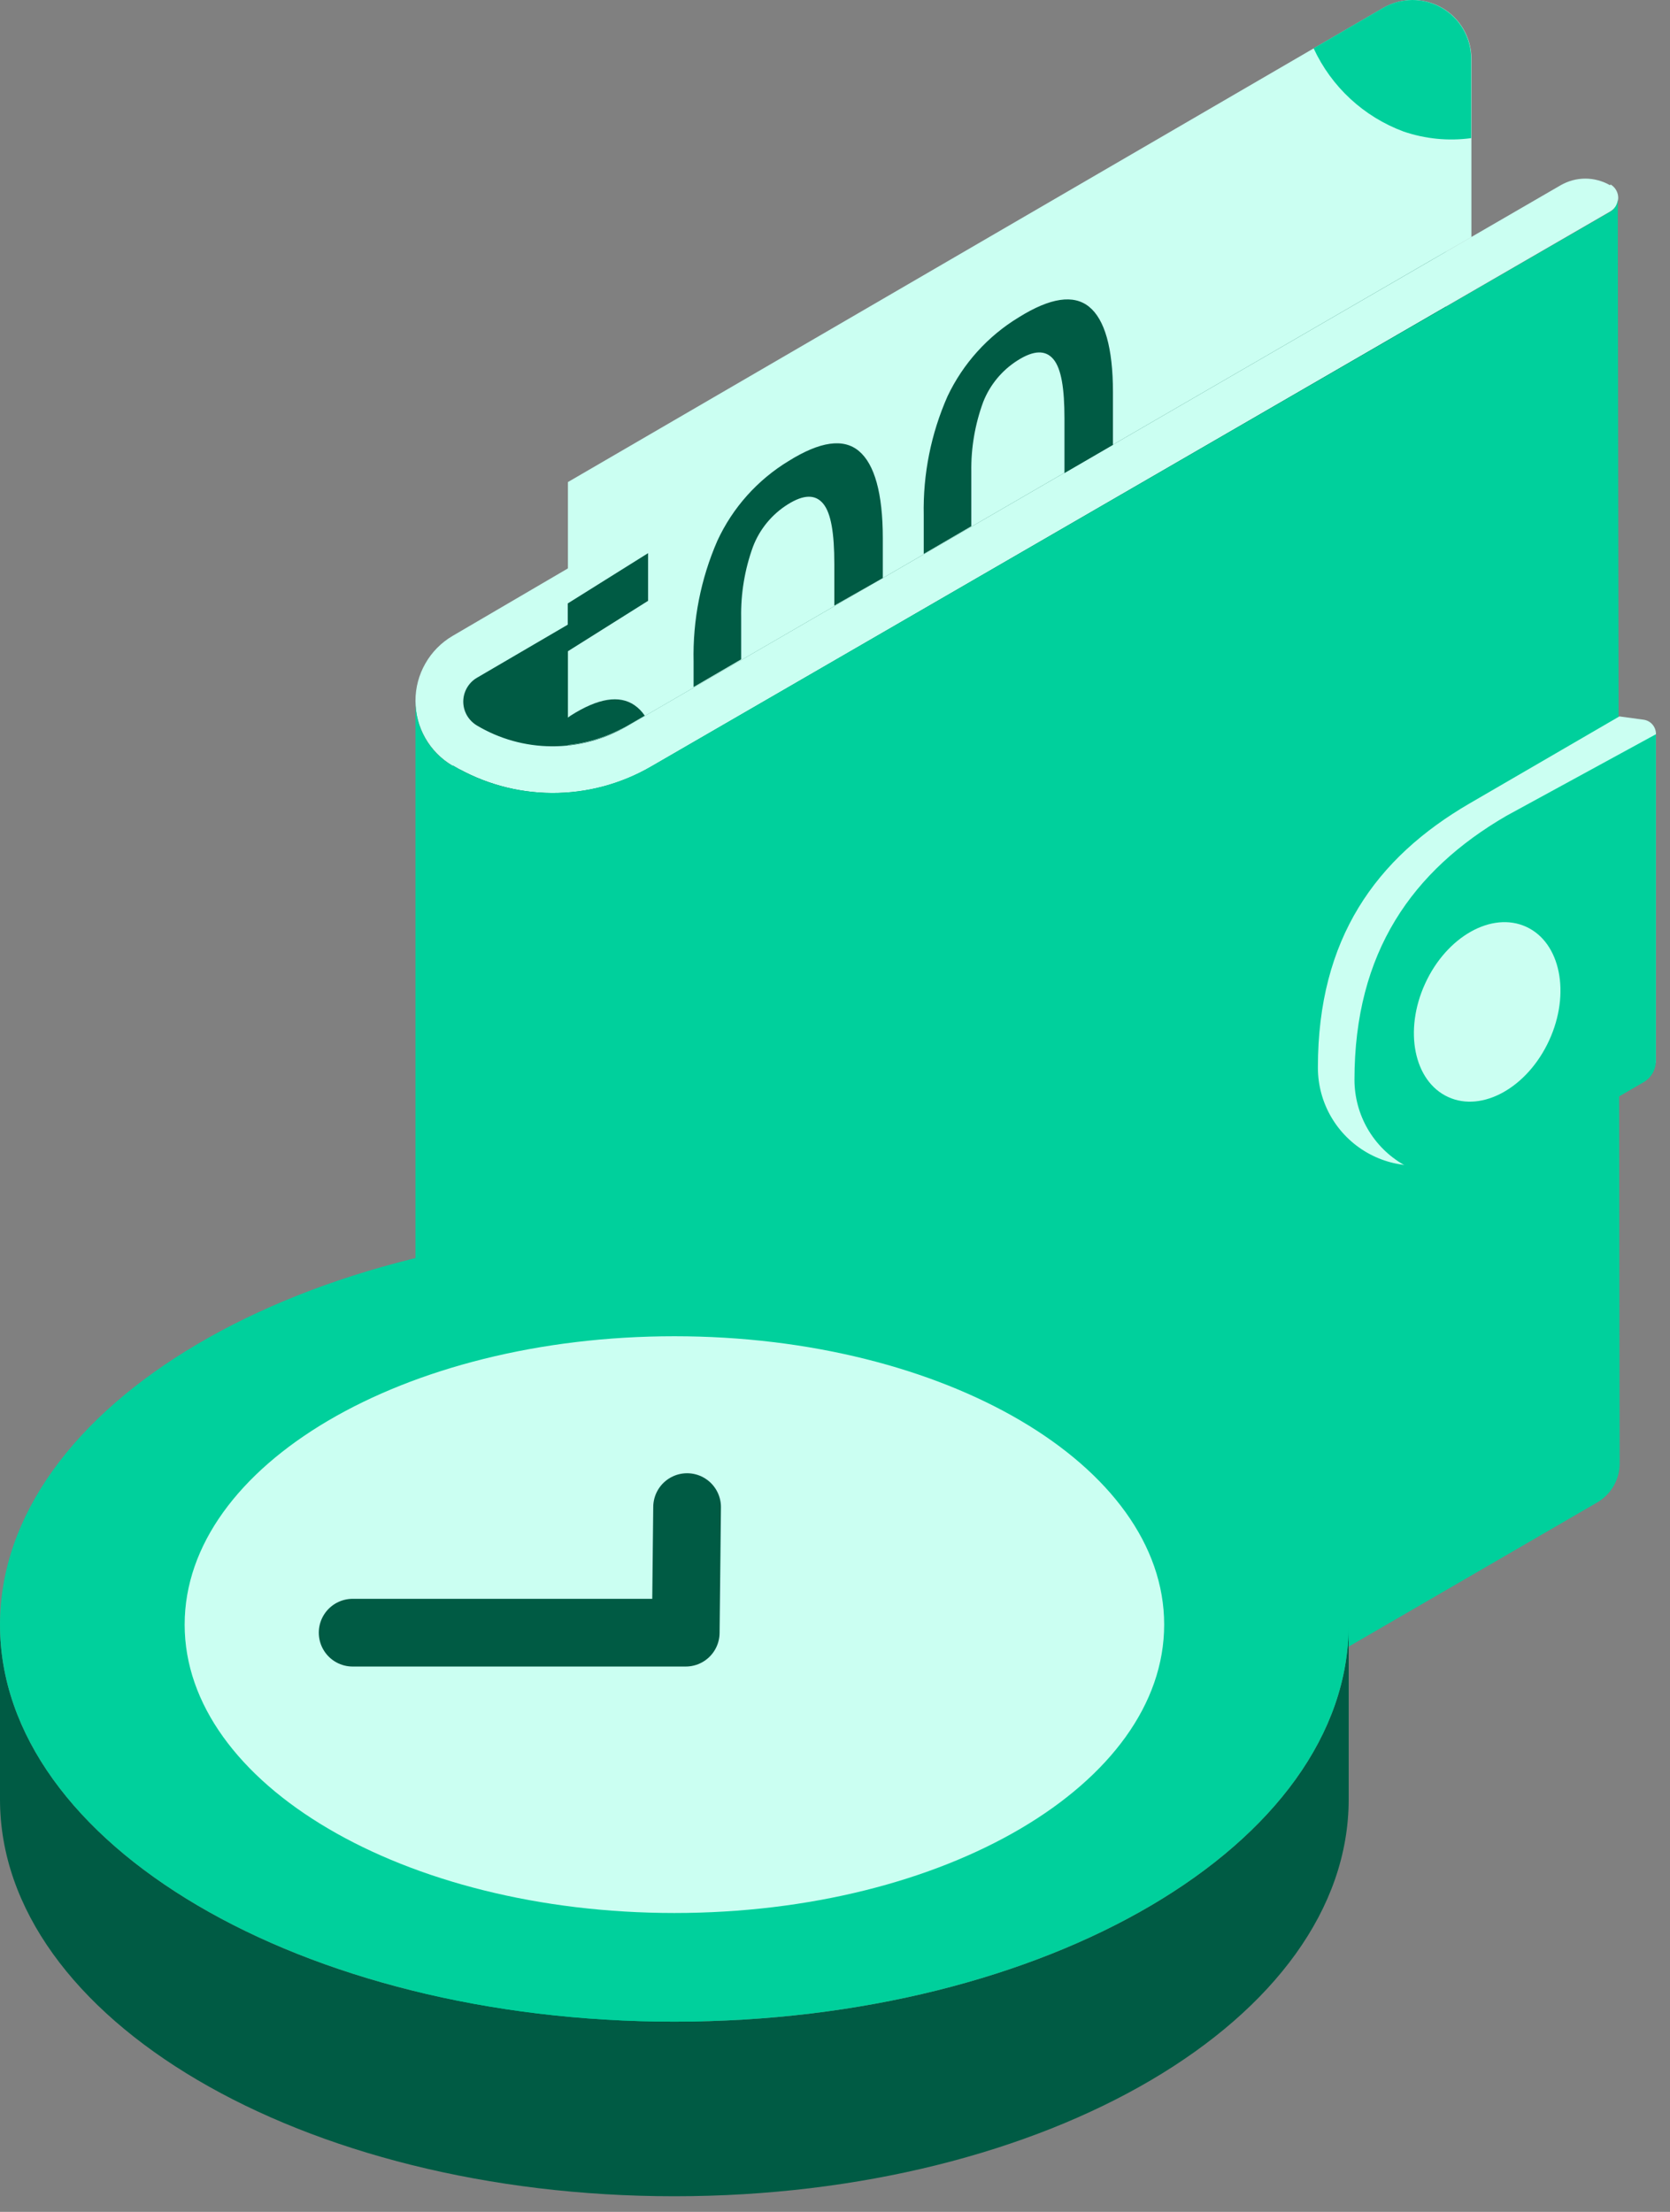 <svg width="37" height="49" viewBox="0 0 37 49" fill="none" xmlns="http://www.w3.org/2000/svg">
<rect x="0" y="0" width="37" height="49" fill="#808080" stroke="none"/>
<path d="M32.066 30.23L32.034 2.215C32.023 2.279 31.997 2.34 31.958 2.393C31.919 2.446 31.869 2.488 31.81 2.518V2.586L10.898 14.81C9.424 15.439 9.798 17.085 10.898 17.738H10.914C11.583 18.135 12.346 18.346 13.124 18.351C13.903 18.356 14.668 18.153 15.342 17.764L31.863 8.199L32.066 30.23Z" fill="#005B44"/>
<path d="M35.672 4.104C35.505 4.008 35.316 3.957 35.124 3.957C34.932 3.957 34.743 4.008 34.577 4.104L13.888 16.091C13.383 16.384 12.807 16.537 12.223 16.533C11.638 16.53 11.065 16.37 10.563 16.07C10.472 16.015 10.397 15.938 10.344 15.846C10.292 15.754 10.264 15.649 10.264 15.543C10.264 15.437 10.292 15.333 10.344 15.241C10.397 15.148 10.472 15.071 10.563 15.017L31.825 2.587C31.887 2.552 31.937 2.501 31.973 2.439C32.008 2.378 32.026 2.308 32.026 2.237C32.026 2.166 32.008 2.097 31.973 2.035C31.937 1.974 31.887 1.923 31.825 1.887C31.681 1.802 31.516 1.758 31.349 1.758C31.181 1.758 31.017 1.802 30.872 1.887L10.023 14.09C9.774 14.237 9.567 14.447 9.424 14.699C9.28 14.95 9.205 15.235 9.205 15.525C9.205 15.815 9.28 16.099 9.424 16.351C9.567 16.602 9.774 16.812 10.023 16.96H10.039C10.702 17.354 11.458 17.564 12.229 17.568C13 17.572 13.758 17.37 14.425 16.983L35.682 4.681C35.734 4.65 35.777 4.607 35.807 4.554C35.837 4.502 35.853 4.443 35.853 4.383C35.853 4.323 35.837 4.264 35.807 4.212C35.777 4.159 35.734 4.116 35.682 4.086L35.672 4.104Z" fill="#CBFFF2"/>
<path d="M35.669 4.696C35.722 4.666 35.766 4.623 35.797 4.571C35.827 4.519 35.843 4.459 35.843 4.398L35.885 32.416C35.886 32.592 35.839 32.765 35.752 32.918C35.664 33.071 35.537 33.197 35.385 33.285L14.415 45.449C13.506 45.966 12.443 46.141 11.416 45.944C10.926 45.85 10.455 45.672 10.026 45.417C9.802 45.286 9.613 45.104 9.473 44.886C9.333 44.667 9.246 44.419 9.22 44.161C9.211 44.083 9.206 44.005 9.205 43.927V15.522C9.202 15.812 9.276 16.097 9.419 16.349C9.562 16.602 9.768 16.812 10.018 16.959H10.034C10.697 17.353 11.453 17.563 12.224 17.567C12.995 17.571 13.753 17.369 14.42 16.983L35.669 4.696Z" fill="#00D09C"/>
<path d="M36.687 23.538V16.292C36.696 16.212 36.673 16.131 36.624 16.066C36.575 16.001 36.503 15.958 36.423 15.945L35.878 15.871L32.561 17.798C30.478 19.009 29.199 20.797 29.199 23.643V23.659C29.2 24.04 29.301 24.415 29.493 24.744C29.685 25.074 29.96 25.347 30.291 25.536C30.623 25.726 30.998 25.824 31.379 25.822C31.761 25.819 32.135 25.716 32.464 25.523L36.687 23.538Z" fill="#CBFFF2"/>
<path d="M36.688 23.5V16.266L33.374 18.074C31.291 19.285 30.009 21.094 30.009 23.922C30.01 24.304 30.111 24.679 30.302 25.009C30.494 25.34 30.769 25.614 31.101 25.804C31.432 25.994 31.807 26.094 32.189 26.093C32.571 26.092 32.946 25.991 33.276 25.799L36.415 23.974C36.498 23.926 36.567 23.857 36.615 23.774C36.663 23.691 36.688 23.596 36.688 23.5Z" fill="#00D09C"/>
<path d="M34.323 23.047C34.801 22.006 34.574 20.88 33.815 20.532C33.056 20.183 32.054 20.745 31.576 21.787C31.098 22.828 31.325 23.954 32.084 24.302C32.842 24.651 33.845 24.089 34.323 23.047Z" fill="#CBFFF2"/>
<path d="M32.6 1.301C32.6 1.073 32.54 0.848 32.425 0.65C32.311 0.451 32.146 0.287 31.948 0.173C31.749 0.059 31.524 -0.001 31.295 7.24264e-06C31.066 0.001 30.842 0.062 30.644 0.177L12.583 10.679V16.508C12.876 16.477 13.164 16.407 13.439 16.3C13.51 16.271 13.581 16.245 13.649 16.211C13.718 16.177 13.813 16.134 13.892 16.09L31.684 5.78L32.6 5.253V1.301Z" fill="#CBFFF2"/>
<path d="M14.359 12.254L12.579 13.368V14.429L14.359 13.31V12.254Z" fill="#005B44"/>
<path d="M14.059 15.623C13.722 15.391 13.25 15.467 12.645 15.852L12.579 15.899V16.505C12.872 16.474 13.16 16.404 13.435 16.297C13.506 16.268 13.577 16.242 13.645 16.207C13.714 16.173 13.808 16.131 13.887 16.086L14.285 15.855C14.225 15.764 14.148 15.685 14.059 15.623Z" fill="#005B44"/>
<path d="M19.559 12.805V11.923C19.559 10.926 19.375 10.283 19.032 9.994C18.69 9.704 18.171 9.778 17.474 10.212C16.783 10.631 16.233 11.246 15.894 11.979C15.526 12.823 15.346 13.738 15.367 14.659V15.22L16.421 14.606V13.687C16.411 13.149 16.5 12.614 16.684 12.108C16.832 11.723 17.101 11.396 17.45 11.176C17.805 10.952 18.066 10.947 18.24 11.16C18.414 11.373 18.485 11.818 18.485 12.495V13.416L19.559 12.805Z" fill="#005B44"/>
<path d="M24.658 9.856V8.687C24.658 7.705 24.474 7.076 24.131 6.797C23.789 6.518 23.27 6.594 22.573 7.029C21.886 7.445 21.337 8.054 20.993 8.779C20.627 9.608 20.447 10.507 20.466 11.412V12.271L21.52 11.657V10.454C21.512 9.926 21.601 9.401 21.783 8.906C21.933 8.524 22.202 8.2 22.549 7.982C22.904 7.758 23.165 7.75 23.339 7.958C23.513 8.166 23.584 8.6 23.584 9.274V10.48L24.658 9.856Z" fill="#005B44"/>
<path d="M30.639 0.177L29.104 1.07C29.498 1.923 30.213 2.585 31.094 2.913C31.576 3.078 32.09 3.129 32.595 3.06V1.301C32.595 1.073 32.535 0.848 32.42 0.65C32.306 0.451 32.141 0.287 31.942 0.173C31.744 0.059 31.519 -0.001 31.29 7.24264e-06C31.061 0.001 30.837 0.062 30.639 0.177Z" fill="#00D09C"/>
<path d="M0 35.992C0 40.852 6.691 44.786 14.941 44.786C23.191 44.786 29.881 40.852 29.881 35.992V39.861C29.881 44.72 23.191 48.654 14.941 48.654C6.691 48.654 0 44.72 0 39.861V35.992Z" fill="#005B44"/>
<path d="M14.941 44.786C23.192 44.786 29.881 40.849 29.881 35.993C29.881 31.136 23.192 27.199 14.941 27.199C6.689 27.199 0 31.136 0 35.993C0 40.849 6.689 44.786 14.941 44.786Z" fill="#00D09C"/>
<path d="M14.942 42.379C20.935 42.379 25.793 39.519 25.793 35.99C25.793 32.462 20.935 29.602 14.942 29.602C8.949 29.602 4.091 32.462 4.091 35.99C4.091 39.519 8.949 42.379 14.942 42.379Z" fill="#CBFFF2"/>
<path d="M15.223 33.387L15.193 36.169H7.813" stroke="#005B44" stroke-width="1.5" stroke-linecap="round" stroke-linejoin="round"/>
</svg>
